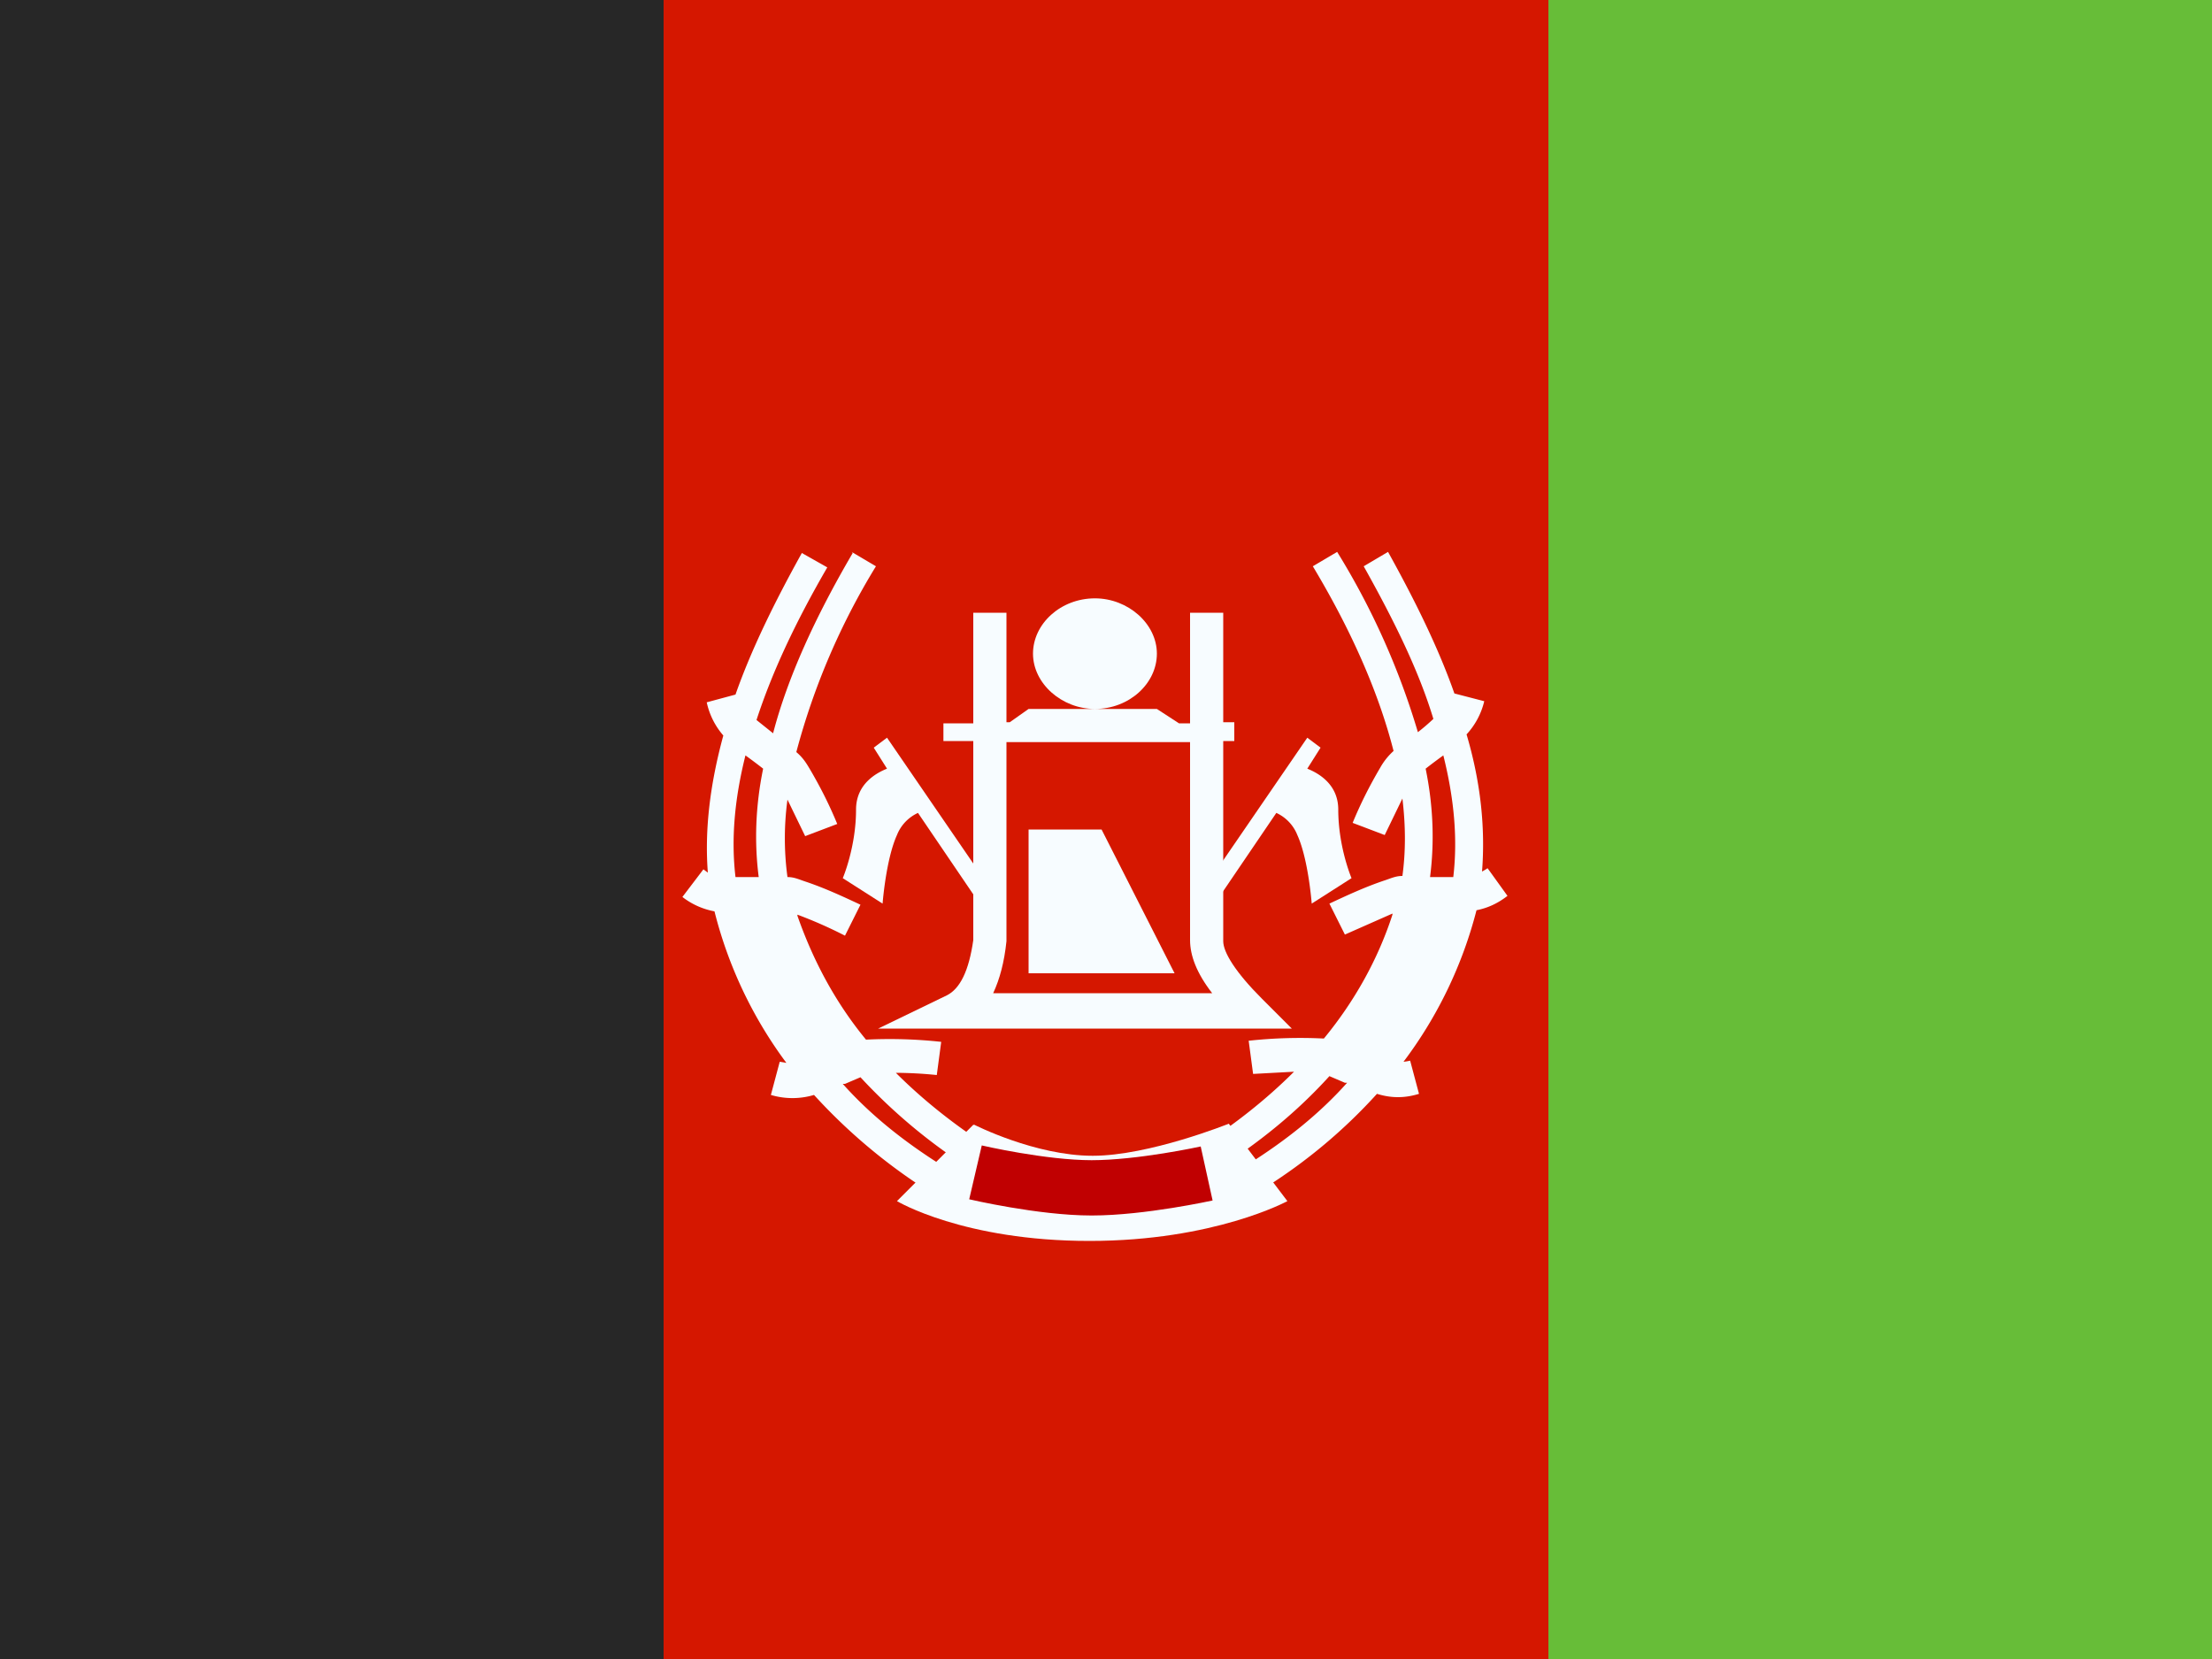 <svg viewBox="0 0 20 15" fill="none" xmlns="http://www.w3.org/2000/svg"><rect x="0" y="0" width="20" height="15" fill="#808080" stroke="none"/><path d="M14 0h6v15h-6V0Z" fill="#67bd38"/><path d="M6 0h8v15H6V0Z" fill="#d51700"/><path d="M0 0h6v15H0V0Z" fill="#272727"/><path d="m7.7 4.99.22.13A6.3 6.3 0 0 0 7.2 6.8c.06.05.09.1.12.15.1.17.18.33.25.5l-.29.11-.16-.33a2.6 2.6 0 0 0 0 .7c.06 0 .1.02.16.04.18.06.35.14.5.21l-.14.28a3.97 3.97 0 0 0-.43-.19v.01c.14.4.34.78.62 1.12a4.32 4.32 0 0 1 .68.02l-.04.3a3.82 3.82 0 0 0-.37-.02c.25.25.54.48.87.69l-.13.22a5.03 5.03 0 0 1-1.06-.87l-.14.06h-.02c.25.28.55.52.9.74l-.14.22a5.1 5.1 0 0 1-1.02-.86.68.68 0 0 1-.39 0l.08-.3.06.01a3.88 3.88 0 0 1-.65-1.37.67.67 0 0 1-.29-.13l.19-.25.04.03c-.03-.39.02-.8.14-1.24a.67.67 0 0 1-.15-.3l.26-.07c.14-.4.35-.83.6-1.28l.23.13c-.29.5-.5.95-.64 1.38l.15.12c.13-.5.38-1.05.72-1.63Zm-.8 1.96a5.06 5.06 0 0 0-.16-.12c-.1.4-.13.76-.09 1.1h.21c-.04-.31-.03-.64.04-.98Zm-.07 1.29h.1l.03.12c.14.4.34.78.6 1.12l-.05.02-.12.05a3.64 3.64 0 0 1-.68-1.3l.12-.01Zm5.26-3.25-.22.13c.36.6.6 1.16.73 1.67a.59.59 0 0 0-.12.15c-.1.17-.18.33-.25.5l.29.11.16-.33c.03.25.03.48 0 .7-.06 0-.1.02-.16.04-.18.06-.35.14-.5.21l.14.28.43-.19v.01c-.13.4-.34.78-.62 1.12a4.32 4.32 0 0 0-.68.02l.04.3.37-.02c-.25.25-.54.48-.87.69l.13.22c.42-.26.77-.55 1.06-.87l.14.06h.02c-.25.28-.55.52-.9.74l.14.22c.4-.25.74-.54 1.03-.86.13.04.25.04.38 0l-.08-.3a.42.42 0 0 1-.06.01 3.88 3.88 0 0 0 .66-1.37c.1-.02.19-.06.28-.13l-.18-.25a.42.42 0 0 1-.05.03c.03-.39-.01-.8-.14-1.24a.67.67 0 0 0 .16-.3l-.27-.07c-.14-.4-.35-.83-.6-1.28l-.22.13c.28.5.5.95.63 1.38a1.9 1.9 0 0 1-.14.12 6.75 6.75 0 0 0-.73-1.63Zm.8 1.96a4.89 4.89 0 0 1 .16-.12c.1.4.13.76.09 1.1h-.21c.04-.31.03-.64-.04-.98Zm.07 1.29h-.1l-.03.12c-.14.4-.34.78-.6 1.12l.05.02.12.05a3.64 3.64 0 0 0 .68-1.3l-.12-.01Z" fill="#f7fcff"/><path d="m8.8 10.17-.69.69s.6.36 1.74.36c1.13 0 1.79-.36 1.79-.36l-.53-.7s-.72.29-1.23.29c-.52 0-1.07-.28-1.07-.28Z" fill="#f7fcff"/><path d="M8.82 10.6s.6.14 1.05.14c.45 0 1.04-.13 1.04-.13" stroke="#c00001" stroke-width=".5"/><path d="M10.46 5.91c0 .27-.25.5-.56.5-.3 0-.56-.23-.56-.5s.25-.5.56-.5c.3 0 .56.23.56.5Zm-.56.5h-.6l-.17.12H9.1v-.99h-.3v1h-.27v.16h.27v1.8c-.04.28-.12.44-.24.5l-.62.3h3.74l-.27-.27c-.24-.24-.35-.42-.35-.52V6.7h.1v-.17h-.1v-.99h-.3v1h-.1l-.2-.13H9.9Zm-.8.3h1.66V8.5c0 .14.06.3.2.48H8.98c.06-.13.1-.28.12-.47V6.7Zm.85.79H9.3v1.3h1.32l-.66-1.3Zm.68-3.65Zm.96.34Zm.2.02Zm-.77.38Z" fill="#f7fcff"/><path d="m8.02 6.67-.12.09.12.19c-.1.04-.28.14-.28.37 0 .34-.12.62-.12.62l.36.23s.03-.4.13-.62a.37.37 0 0 1 .19-.2l.55.81.13-.09-.96-1.4Zm3.8 0 .12.09-.12.19c.1.04.28.14.28.37 0 .34.12.62.12.62l-.36.23s-.03-.4-.13-.62a.37.37 0 0 0-.19-.2l-.55.81-.13-.09.96-1.4Z" fill="#f7fcff"/></svg>